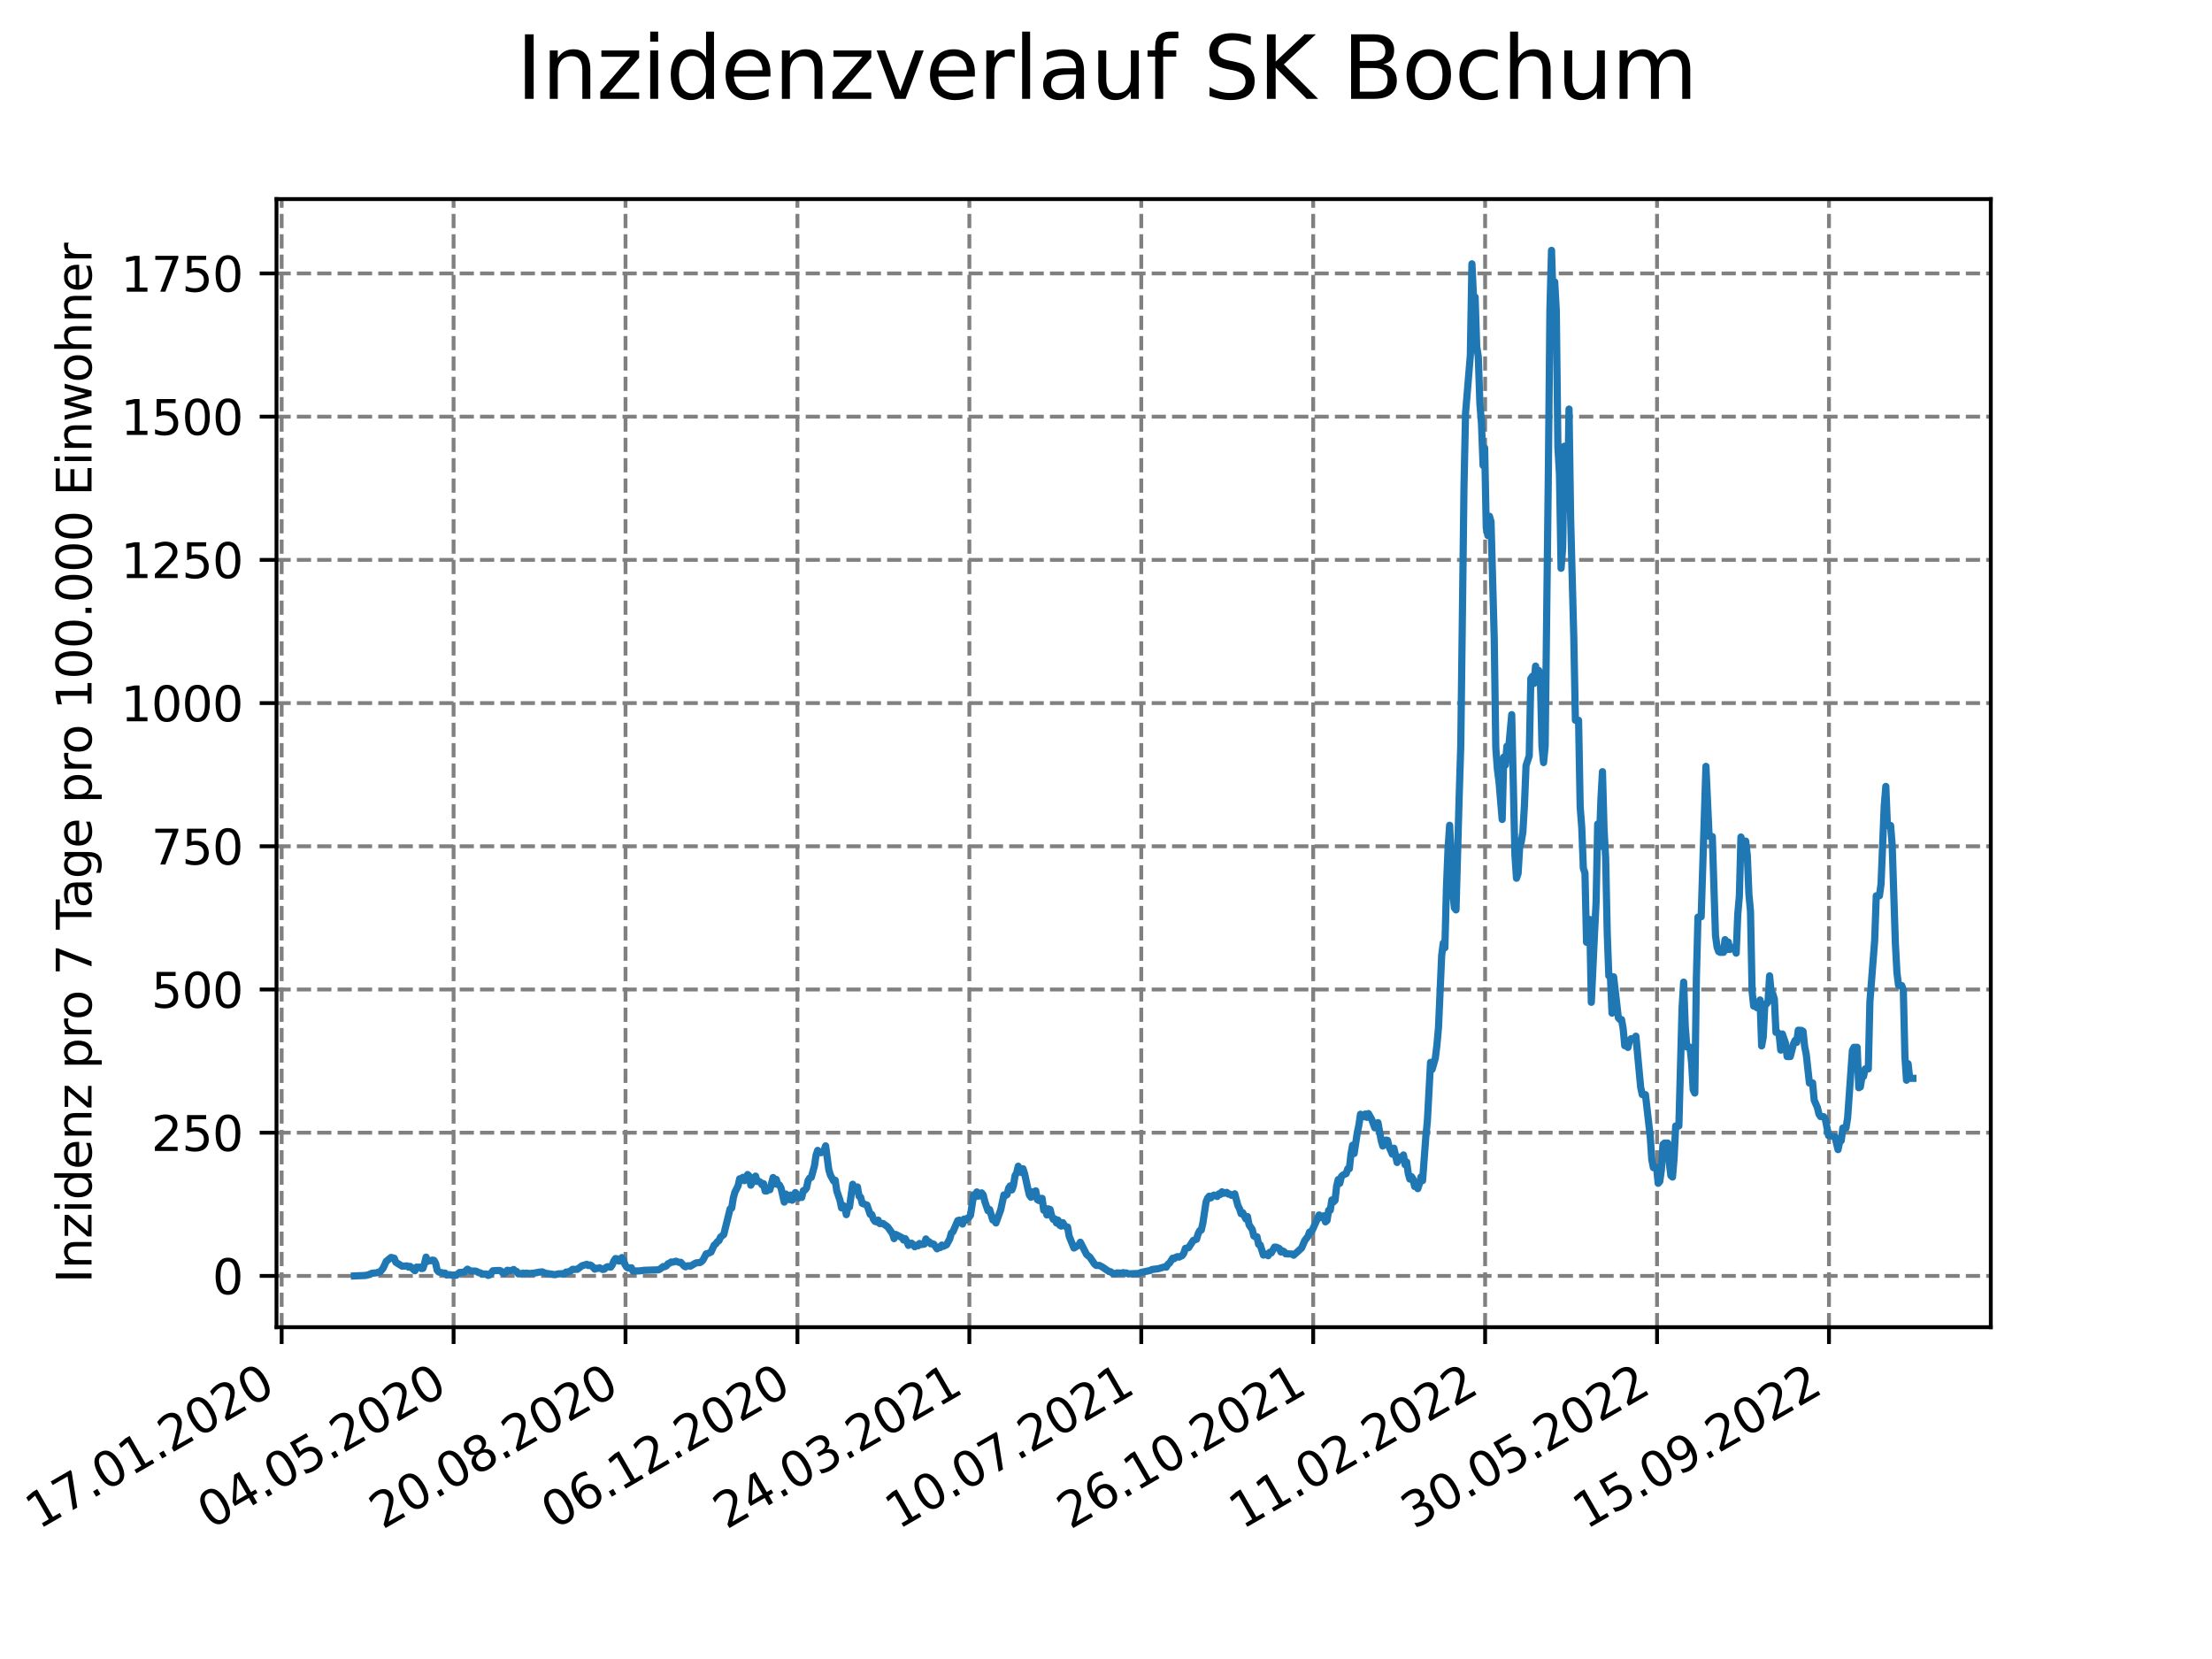 <?xml version="1.0" encoding="utf-8" standalone="no"?>
<!DOCTYPE svg PUBLIC "-//W3C//DTD SVG 1.1//EN"
  "http://www.w3.org/Graphics/SVG/1.1/DTD/svg11.dtd">
<svg xmlns:xlink="http://www.w3.org/1999/xlink" width="460.8pt" height="345.6pt" viewBox="0 0 460.8 345.6" xmlns="http://www.w3.org/2000/svg" version="1.1">
 <defs>
  <style type="text/css">*{stroke-linejoin: round; stroke-linecap: butt}</style>
 </defs>
 <g id="figure_1">
  <g id="patch_1">
   <path d="M 0 345.6 
L 460.8 345.6 
L 460.8 0 
L 0 0 
z
" style="fill: #ffffff"/>
  </g>
  <g id="axes_1">
   <g id="patch_2">
    <path d="M 57.6 276.48 
L 414.72 276.48 
L 414.72 41.472 
L 57.6 41.472 
z
" style="fill: #ffffff"/>
   </g>
   <g id="matplotlib.axis_1">
    <g id="xtick_1">
     <g id="line2d_1">
      <path d="M 58.675 276.48 
L 58.675 41.472 
" clip-path="url(#p7636b45e62)" style="fill: none; stroke-dasharray: 2.96,1.28; stroke-dashoffset: 0; stroke: #808080; stroke-width: 0.8"/>
     </g>
     <g id="line2d_2">
      <defs>
       <path id="m198e6ce569" d="M 0 0 
L 0 3.5 
" style="stroke: #000000; stroke-width: 0.8"/>
      </defs>
      <g>
       <use xlink:href="#m198e6ce569" x="58.675" y="276.48" style="stroke: #000000; stroke-width: 0.8"/>
      </g>
     </g>
     <g id="text_1">
      <!-- 17.01.2020 -->
      <g transform="translate(8.05 318.689) rotate(-30) scale(0.1 -0.1)">
       <defs>
        <path id="DejaVuSans-31" d="M 794 531 
L 1825 531 
L 1825 4091 
L 703 3866 
L 703 4441 
L 1819 4666 
L 2450 4666 
L 2450 531 
L 3481 531 
L 3481 0 
L 794 0 
L 794 531 
z
" transform="scale(0.016)"/>
        <path id="DejaVuSans-37" d="M 525 4666 
L 3525 4666 
L 3525 4397 
L 1831 0 
L 1172 0 
L 2766 4134 
L 525 4134 
L 525 4666 
z
" transform="scale(0.016)"/>
        <path id="DejaVuSans-2e" d="M 684 794 
L 1344 794 
L 1344 0 
L 684 0 
L 684 794 
z
" transform="scale(0.016)"/>
        <path id="DejaVuSans-30" d="M 2034 4250 
Q 1547 4250 1301 3770 
Q 1056 3291 1056 2328 
Q 1056 1369 1301 889 
Q 1547 409 2034 409 
Q 2525 409 2770 889 
Q 3016 1369 3016 2328 
Q 3016 3291 2770 3770 
Q 2525 4250 2034 4250 
z
M 2034 4750 
Q 2819 4750 3233 4129 
Q 3647 3509 3647 2328 
Q 3647 1150 3233 529 
Q 2819 -91 2034 -91 
Q 1250 -91 836 529 
Q 422 1150 422 2328 
Q 422 3509 836 4129 
Q 1250 4750 2034 4750 
z
" transform="scale(0.016)"/>
        <path id="DejaVuSans-32" d="M 1228 531 
L 3431 531 
L 3431 0 
L 469 0 
L 469 531 
Q 828 903 1448 1529 
Q 2069 2156 2228 2338 
Q 2531 2678 2651 2914 
Q 2772 3150 2772 3378 
Q 2772 3750 2511 3984 
Q 2250 4219 1831 4219 
Q 1534 4219 1204 4116 
Q 875 4013 500 3803 
L 500 4441 
Q 881 4594 1212 4672 
Q 1544 4750 1819 4750 
Q 2544 4750 2975 4387 
Q 3406 4025 3406 3419 
Q 3406 3131 3298 2873 
Q 3191 2616 2906 2266 
Q 2828 2175 2409 1742 
Q 1991 1309 1228 531 
z
" transform="scale(0.016)"/>
       </defs>
       <use xlink:href="#DejaVuSans-31"/>
       <use xlink:href="#DejaVuSans-37" x="63.623"/>
       <use xlink:href="#DejaVuSans-2e" x="127.246"/>
       <use xlink:href="#DejaVuSans-30" x="159.033"/>
       <use xlink:href="#DejaVuSans-31" x="222.656"/>
       <use xlink:href="#DejaVuSans-2e" x="286.279"/>
       <use xlink:href="#DejaVuSans-32" x="318.066"/>
       <use xlink:href="#DejaVuSans-30" x="381.689"/>
       <use xlink:href="#DejaVuSans-32" x="445.312"/>
       <use xlink:href="#DejaVuSans-30" x="508.936"/>
      </g>
     </g>
    </g>
    <g id="xtick_2">
     <g id="line2d_3">
      <path d="M 94.49 276.48 
L 94.49 41.472 
" clip-path="url(#p7636b45e62)" style="fill: none; stroke-dasharray: 2.96,1.28; stroke-dashoffset: 0; stroke: #808080; stroke-width: 0.8"/>
     </g>
     <g id="line2d_4">
      <g>
       <use xlink:href="#m198e6ce569" x="94.49" y="276.48" style="stroke: #000000; stroke-width: 0.8"/>
      </g>
     </g>
     <g id="text_2">
      <!-- 04.05.2020 -->
      <g transform="translate(43.865 318.689) rotate(-30) scale(0.1 -0.1)">
       <defs>
        <path id="DejaVuSans-34" d="M 2419 4116 
L 825 1625 
L 2419 1625 
L 2419 4116 
z
M 2253 4666 
L 3047 4666 
L 3047 1625 
L 3713 1625 
L 3713 1100 
L 3047 1100 
L 3047 0 
L 2419 0 
L 2419 1100 
L 313 1100 
L 313 1709 
L 2253 4666 
z
" transform="scale(0.016)"/>
        <path id="DejaVuSans-35" d="M 691 4666 
L 3169 4666 
L 3169 4134 
L 1269 4134 
L 1269 2991 
Q 1406 3038 1543 3061 
Q 1681 3084 1819 3084 
Q 2600 3084 3056 2656 
Q 3513 2228 3513 1497 
Q 3513 744 3044 326 
Q 2575 -91 1722 -91 
Q 1428 -91 1123 -41 
Q 819 9 494 109 
L 494 744 
Q 775 591 1075 516 
Q 1375 441 1709 441 
Q 2250 441 2565 725 
Q 2881 1009 2881 1497 
Q 2881 1984 2565 2268 
Q 2250 2553 1709 2553 
Q 1456 2553 1204 2497 
Q 953 2441 691 2322 
L 691 4666 
z
" transform="scale(0.016)"/>
       </defs>
       <use xlink:href="#DejaVuSans-30"/>
       <use xlink:href="#DejaVuSans-34" x="63.623"/>
       <use xlink:href="#DejaVuSans-2e" x="127.246"/>
       <use xlink:href="#DejaVuSans-30" x="159.033"/>
       <use xlink:href="#DejaVuSans-35" x="222.656"/>
       <use xlink:href="#DejaVuSans-2e" x="286.279"/>
       <use xlink:href="#DejaVuSans-32" x="318.066"/>
       <use xlink:href="#DejaVuSans-30" x="381.689"/>
       <use xlink:href="#DejaVuSans-32" x="445.312"/>
       <use xlink:href="#DejaVuSans-30" x="508.936"/>
      </g>
     </g>
    </g>
    <g id="xtick_3">
     <g id="line2d_5">
      <path d="M 130.305 276.48 
L 130.305 41.472 
" clip-path="url(#p7636b45e62)" style="fill: none; stroke-dasharray: 2.96,1.28; stroke-dashoffset: 0; stroke: #808080; stroke-width: 0.8"/>
     </g>
     <g id="line2d_6">
      <g>
       <use xlink:href="#m198e6ce569" x="130.305" y="276.48" style="stroke: #000000; stroke-width: 0.8"/>
      </g>
     </g>
     <g id="text_3">
      <!-- 20.08.2020 -->
      <g transform="translate(79.679 318.689) rotate(-30) scale(0.1 -0.1)">
       <defs>
        <path id="DejaVuSans-38" d="M 2034 2216 
Q 1584 2216 1326 1975 
Q 1069 1734 1069 1313 
Q 1069 891 1326 650 
Q 1584 409 2034 409 
Q 2484 409 2743 651 
Q 3003 894 3003 1313 
Q 3003 1734 2745 1975 
Q 2488 2216 2034 2216 
z
M 1403 2484 
Q 997 2584 770 2862 
Q 544 3141 544 3541 
Q 544 4100 942 4425 
Q 1341 4750 2034 4750 
Q 2731 4750 3128 4425 
Q 3525 4100 3525 3541 
Q 3525 3141 3298 2862 
Q 3072 2584 2669 2484 
Q 3125 2378 3379 2068 
Q 3634 1759 3634 1313 
Q 3634 634 3220 271 
Q 2806 -91 2034 -91 
Q 1263 -91 848 271 
Q 434 634 434 1313 
Q 434 1759 690 2068 
Q 947 2378 1403 2484 
z
M 1172 3481 
Q 1172 3119 1398 2916 
Q 1625 2713 2034 2713 
Q 2441 2713 2670 2916 
Q 2900 3119 2900 3481 
Q 2900 3844 2670 4047 
Q 2441 4250 2034 4250 
Q 1625 4250 1398 4047 
Q 1172 3844 1172 3481 
z
" transform="scale(0.016)"/>
       </defs>
       <use xlink:href="#DejaVuSans-32"/>
       <use xlink:href="#DejaVuSans-30" x="63.623"/>
       <use xlink:href="#DejaVuSans-2e" x="127.246"/>
       <use xlink:href="#DejaVuSans-30" x="159.033"/>
       <use xlink:href="#DejaVuSans-38" x="222.656"/>
       <use xlink:href="#DejaVuSans-2e" x="286.279"/>
       <use xlink:href="#DejaVuSans-32" x="318.066"/>
       <use xlink:href="#DejaVuSans-30" x="381.689"/>
       <use xlink:href="#DejaVuSans-32" x="445.312"/>
       <use xlink:href="#DejaVuSans-30" x="508.936"/>
      </g>
     </g>
    </g>
    <g id="xtick_4">
     <g id="line2d_7">
      <path d="M 166.119 276.48 
L 166.119 41.472 
" clip-path="url(#p7636b45e62)" style="fill: none; stroke-dasharray: 2.96,1.28; stroke-dashoffset: 0; stroke: #808080; stroke-width: 0.8"/>
     </g>
     <g id="line2d_8">
      <g>
       <use xlink:href="#m198e6ce569" x="166.119" y="276.48" style="stroke: #000000; stroke-width: 0.8"/>
      </g>
     </g>
     <g id="text_4">
      <!-- 06.12.2020 -->
      <g transform="translate(115.494 318.689) rotate(-30) scale(0.1 -0.1)">
       <defs>
        <path id="DejaVuSans-36" d="M 2113 2584 
Q 1688 2584 1439 2293 
Q 1191 2003 1191 1497 
Q 1191 994 1439 701 
Q 1688 409 2113 409 
Q 2538 409 2786 701 
Q 3034 994 3034 1497 
Q 3034 2003 2786 2293 
Q 2538 2584 2113 2584 
z
M 3366 4563 
L 3366 3988 
Q 3128 4100 2886 4159 
Q 2644 4219 2406 4219 
Q 1781 4219 1451 3797 
Q 1122 3375 1075 2522 
Q 1259 2794 1537 2939 
Q 1816 3084 2150 3084 
Q 2853 3084 3261 2657 
Q 3669 2231 3669 1497 
Q 3669 778 3244 343 
Q 2819 -91 2113 -91 
Q 1303 -91 875 529 
Q 447 1150 447 2328 
Q 447 3434 972 4092 
Q 1497 4750 2381 4750 
Q 2619 4750 2861 4703 
Q 3103 4656 3366 4563 
z
" transform="scale(0.016)"/>
       </defs>
       <use xlink:href="#DejaVuSans-30"/>
       <use xlink:href="#DejaVuSans-36" x="63.623"/>
       <use xlink:href="#DejaVuSans-2e" x="127.246"/>
       <use xlink:href="#DejaVuSans-31" x="159.033"/>
       <use xlink:href="#DejaVuSans-32" x="222.656"/>
       <use xlink:href="#DejaVuSans-2e" x="286.279"/>
       <use xlink:href="#DejaVuSans-32" x="318.066"/>
       <use xlink:href="#DejaVuSans-30" x="381.689"/>
       <use xlink:href="#DejaVuSans-32" x="445.312"/>
       <use xlink:href="#DejaVuSans-30" x="508.936"/>
      </g>
     </g>
    </g>
    <g id="xtick_5">
     <g id="line2d_9">
      <path d="M 201.934 276.48 
L 201.934 41.472 
" clip-path="url(#p7636b45e62)" style="fill: none; stroke-dasharray: 2.96,1.28; stroke-dashoffset: 0; stroke: #808080; stroke-width: 0.8"/>
     </g>
     <g id="line2d_10">
      <g>
       <use xlink:href="#m198e6ce569" x="201.934" y="276.48" style="stroke: #000000; stroke-width: 0.8"/>
      </g>
     </g>
     <g id="text_5">
      <!-- 24.03.2021 -->
      <g transform="translate(151.309 318.689) rotate(-30) scale(0.1 -0.1)">
       <defs>
        <path id="DejaVuSans-33" d="M 2597 2516 
Q 3050 2419 3304 2112 
Q 3559 1806 3559 1356 
Q 3559 666 3084 287 
Q 2609 -91 1734 -91 
Q 1441 -91 1130 -33 
Q 819 25 488 141 
L 488 750 
Q 750 597 1062 519 
Q 1375 441 1716 441 
Q 2309 441 2620 675 
Q 2931 909 2931 1356 
Q 2931 1769 2642 2001 
Q 2353 2234 1838 2234 
L 1294 2234 
L 1294 2753 
L 1863 2753 
Q 2328 2753 2575 2939 
Q 2822 3125 2822 3475 
Q 2822 3834 2567 4026 
Q 2313 4219 1838 4219 
Q 1578 4219 1281 4162 
Q 984 4106 628 3988 
L 628 4550 
Q 988 4650 1302 4700 
Q 1616 4750 1894 4750 
Q 2613 4750 3031 4423 
Q 3450 4097 3450 3541 
Q 3450 3153 3228 2886 
Q 3006 2619 2597 2516 
z
" transform="scale(0.016)"/>
       </defs>
       <use xlink:href="#DejaVuSans-32"/>
       <use xlink:href="#DejaVuSans-34" x="63.623"/>
       <use xlink:href="#DejaVuSans-2e" x="127.246"/>
       <use xlink:href="#DejaVuSans-30" x="159.033"/>
       <use xlink:href="#DejaVuSans-33" x="222.656"/>
       <use xlink:href="#DejaVuSans-2e" x="286.279"/>
       <use xlink:href="#DejaVuSans-32" x="318.066"/>
       <use xlink:href="#DejaVuSans-30" x="381.689"/>
       <use xlink:href="#DejaVuSans-32" x="445.312"/>
       <use xlink:href="#DejaVuSans-31" x="508.936"/>
      </g>
     </g>
    </g>
    <g id="xtick_6">
     <g id="line2d_11">
      <path d="M 237.749 276.48 
L 237.749 41.472 
" clip-path="url(#p7636b45e62)" style="fill: none; stroke-dasharray: 2.96,1.28; stroke-dashoffset: 0; stroke: #808080; stroke-width: 0.8"/>
     </g>
     <g id="line2d_12">
      <g>
       <use xlink:href="#m198e6ce569" x="237.749" y="276.48" style="stroke: #000000; stroke-width: 0.8"/>
      </g>
     </g>
     <g id="text_6">
      <!-- 10.07.2021 -->
      <g transform="translate(187.124 318.689) rotate(-30) scale(0.1 -0.1)">
       <use xlink:href="#DejaVuSans-31"/>
       <use xlink:href="#DejaVuSans-30" x="63.623"/>
       <use xlink:href="#DejaVuSans-2e" x="127.246"/>
       <use xlink:href="#DejaVuSans-30" x="159.033"/>
       <use xlink:href="#DejaVuSans-37" x="222.656"/>
       <use xlink:href="#DejaVuSans-2e" x="286.279"/>
       <use xlink:href="#DejaVuSans-32" x="318.066"/>
       <use xlink:href="#DejaVuSans-30" x="381.689"/>
       <use xlink:href="#DejaVuSans-32" x="445.312"/>
       <use xlink:href="#DejaVuSans-31" x="508.936"/>
      </g>
     </g>
    </g>
    <g id="xtick_7">
     <g id="line2d_13">
      <path d="M 273.564 276.48 
L 273.564 41.472 
" clip-path="url(#p7636b45e62)" style="fill: none; stroke-dasharray: 2.96,1.28; stroke-dashoffset: 0; stroke: #808080; stroke-width: 0.8"/>
     </g>
     <g id="line2d_14">
      <g>
       <use xlink:href="#m198e6ce569" x="273.564" y="276.48" style="stroke: #000000; stroke-width: 0.8"/>
      </g>
     </g>
     <g id="text_7">
      <!-- 26.10.2021 -->
      <g transform="translate(222.939 318.689) rotate(-30) scale(0.1 -0.1)">
       <use xlink:href="#DejaVuSans-32"/>
       <use xlink:href="#DejaVuSans-36" x="63.623"/>
       <use xlink:href="#DejaVuSans-2e" x="127.246"/>
       <use xlink:href="#DejaVuSans-31" x="159.033"/>
       <use xlink:href="#DejaVuSans-30" x="222.656"/>
       <use xlink:href="#DejaVuSans-2e" x="286.279"/>
       <use xlink:href="#DejaVuSans-32" x="318.066"/>
       <use xlink:href="#DejaVuSans-30" x="381.689"/>
       <use xlink:href="#DejaVuSans-32" x="445.312"/>
       <use xlink:href="#DejaVuSans-31" x="508.936"/>
      </g>
     </g>
    </g>
    <g id="xtick_8">
     <g id="line2d_15">
      <path d="M 309.379 276.48 
L 309.379 41.472 
" clip-path="url(#p7636b45e62)" style="fill: none; stroke-dasharray: 2.96,1.28; stroke-dashoffset: 0; stroke: #808080; stroke-width: 0.8"/>
     </g>
     <g id="line2d_16">
      <g>
       <use xlink:href="#m198e6ce569" x="309.379" y="276.48" style="stroke: #000000; stroke-width: 0.8"/>
      </g>
     </g>
     <g id="text_8">
      <!-- 11.02.2022 -->
      <g transform="translate(258.753 318.689) rotate(-30) scale(0.1 -0.1)">
       <use xlink:href="#DejaVuSans-31"/>
       <use xlink:href="#DejaVuSans-31" x="63.623"/>
       <use xlink:href="#DejaVuSans-2e" x="127.246"/>
       <use xlink:href="#DejaVuSans-30" x="159.033"/>
       <use xlink:href="#DejaVuSans-32" x="222.656"/>
       <use xlink:href="#DejaVuSans-2e" x="286.279"/>
       <use xlink:href="#DejaVuSans-32" x="318.066"/>
       <use xlink:href="#DejaVuSans-30" x="381.689"/>
       <use xlink:href="#DejaVuSans-32" x="445.312"/>
       <use xlink:href="#DejaVuSans-32" x="508.936"/>
      </g>
     </g>
    </g>
    <g id="xtick_9">
     <g id="line2d_17">
      <path d="M 345.193 276.48 
L 345.193 41.472 
" clip-path="url(#p7636b45e62)" style="fill: none; stroke-dasharray: 2.96,1.28; stroke-dashoffset: 0; stroke: #808080; stroke-width: 0.8"/>
     </g>
     <g id="line2d_18">
      <g>
       <use xlink:href="#m198e6ce569" x="345.193" y="276.48" style="stroke: #000000; stroke-width: 0.8"/>
      </g>
     </g>
     <g id="text_9">
      <!-- 30.05.2022 -->
      <g transform="translate(294.568 318.689) rotate(-30) scale(0.1 -0.1)">
       <use xlink:href="#DejaVuSans-33"/>
       <use xlink:href="#DejaVuSans-30" x="63.623"/>
       <use xlink:href="#DejaVuSans-2e" x="127.246"/>
       <use xlink:href="#DejaVuSans-30" x="159.033"/>
       <use xlink:href="#DejaVuSans-35" x="222.656"/>
       <use xlink:href="#DejaVuSans-2e" x="286.279"/>
       <use xlink:href="#DejaVuSans-32" x="318.066"/>
       <use xlink:href="#DejaVuSans-30" x="381.689"/>
       <use xlink:href="#DejaVuSans-32" x="445.312"/>
       <use xlink:href="#DejaVuSans-32" x="508.936"/>
      </g>
     </g>
    </g>
    <g id="xtick_10">
     <g id="line2d_19">
      <path d="M 381.008 276.48 
L 381.008 41.472 
" clip-path="url(#p7636b45e62)" style="fill: none; stroke-dasharray: 2.96,1.28; stroke-dashoffset: 0; stroke: #808080; stroke-width: 0.8"/>
     </g>
     <g id="line2d_20">
      <g>
       <use xlink:href="#m198e6ce569" x="381.008" y="276.48" style="stroke: #000000; stroke-width: 0.8"/>
      </g>
     </g>
     <g id="text_10">
      <!-- 15.09.2022 -->
      <g transform="translate(330.383 318.689) rotate(-30) scale(0.1 -0.1)">
       <defs>
        <path id="DejaVuSans-39" d="M 703 97 
L 703 672 
Q 941 559 1184 500 
Q 1428 441 1663 441 
Q 2288 441 2617 861 
Q 2947 1281 2994 2138 
Q 2813 1869 2534 1725 
Q 2256 1581 1919 1581 
Q 1219 1581 811 2004 
Q 403 2428 403 3163 
Q 403 3881 828 4315 
Q 1253 4750 1959 4750 
Q 2769 4750 3195 4129 
Q 3622 3509 3622 2328 
Q 3622 1225 3098 567 
Q 2575 -91 1691 -91 
Q 1453 -91 1209 -44 
Q 966 3 703 97 
z
M 1959 2075 
Q 2384 2075 2632 2365 
Q 2881 2656 2881 3163 
Q 2881 3666 2632 3958 
Q 2384 4250 1959 4250 
Q 1534 4250 1286 3958 
Q 1038 3666 1038 3163 
Q 1038 2656 1286 2365 
Q 1534 2075 1959 2075 
z
" transform="scale(0.016)"/>
       </defs>
       <use xlink:href="#DejaVuSans-31"/>
       <use xlink:href="#DejaVuSans-35" x="63.623"/>
       <use xlink:href="#DejaVuSans-2e" x="127.246"/>
       <use xlink:href="#DejaVuSans-30" x="159.033"/>
       <use xlink:href="#DejaVuSans-39" x="222.656"/>
       <use xlink:href="#DejaVuSans-2e" x="286.279"/>
       <use xlink:href="#DejaVuSans-32" x="318.066"/>
       <use xlink:href="#DejaVuSans-30" x="381.689"/>
       <use xlink:href="#DejaVuSans-32" x="445.312"/>
       <use xlink:href="#DejaVuSans-32" x="508.936"/>
      </g>
     </g>
    </g>
   </g>
   <g id="matplotlib.axis_2">
    <g id="ytick_1">
     <g id="line2d_21">
      <path d="M 57.6 265.798 
L 414.72 265.798 
" clip-path="url(#p7636b45e62)" style="fill: none; stroke-dasharray: 2.96,1.28; stroke-dashoffset: 0; stroke: #808080; stroke-width: 0.8"/>
     </g>
     <g id="line2d_22">
      <defs>
       <path id="mbbc3d7f695" d="M 0 0 
L -3.5 0 
" style="stroke: #000000; stroke-width: 0.8"/>
      </defs>
      <g>
       <use xlink:href="#mbbc3d7f695" x="57.6" y="265.798" style="stroke: #000000; stroke-width: 0.8"/>
      </g>
     </g>
     <g id="text_11">
      <!-- 0 -->
      <g transform="translate(44.237 269.597) scale(0.1 -0.1)">
       <use xlink:href="#DejaVuSans-30"/>
      </g>
     </g>
    </g>
    <g id="ytick_2">
     <g id="line2d_23">
      <path d="M 57.6 235.964 
L 414.72 235.964 
" clip-path="url(#p7636b45e62)" style="fill: none; stroke-dasharray: 2.96,1.28; stroke-dashoffset: 0; stroke: #808080; stroke-width: 0.8"/>
     </g>
     <g id="line2d_24">
      <g>
       <use xlink:href="#mbbc3d7f695" x="57.6" y="235.964" style="stroke: #000000; stroke-width: 0.8"/>
      </g>
     </g>
     <g id="text_12">
      <!-- 250 -->
      <g transform="translate(31.512 239.763) scale(0.1 -0.1)">
       <use xlink:href="#DejaVuSans-32"/>
       <use xlink:href="#DejaVuSans-35" x="63.623"/>
       <use xlink:href="#DejaVuSans-30" x="127.246"/>
      </g>
     </g>
    </g>
    <g id="ytick_3">
     <g id="line2d_25">
      <path d="M 57.6 206.13 
L 414.72 206.13 
" clip-path="url(#p7636b45e62)" style="fill: none; stroke-dasharray: 2.96,1.28; stroke-dashoffset: 0; stroke: #808080; stroke-width: 0.8"/>
     </g>
     <g id="line2d_26">
      <g>
       <use xlink:href="#mbbc3d7f695" x="57.6" y="206.13" style="stroke: #000000; stroke-width: 0.8"/>
      </g>
     </g>
     <g id="text_13">
      <!-- 500 -->
      <g transform="translate(31.512 209.929) scale(0.1 -0.1)">
       <use xlink:href="#DejaVuSans-35"/>
       <use xlink:href="#DejaVuSans-30" x="63.623"/>
       <use xlink:href="#DejaVuSans-30" x="127.246"/>
      </g>
     </g>
    </g>
    <g id="ytick_4">
     <g id="line2d_27">
      <path d="M 57.6 176.296 
L 414.72 176.296 
" clip-path="url(#p7636b45e62)" style="fill: none; stroke-dasharray: 2.96,1.28; stroke-dashoffset: 0; stroke: #808080; stroke-width: 0.8"/>
     </g>
     <g id="line2d_28">
      <g>
       <use xlink:href="#mbbc3d7f695" x="57.6" y="176.296" style="stroke: #000000; stroke-width: 0.8"/>
      </g>
     </g>
     <g id="text_14">
      <!-- 750 -->
      <g transform="translate(31.512 180.095) scale(0.1 -0.1)">
       <use xlink:href="#DejaVuSans-37"/>
       <use xlink:href="#DejaVuSans-35" x="63.623"/>
       <use xlink:href="#DejaVuSans-30" x="127.246"/>
      </g>
     </g>
    </g>
    <g id="ytick_5">
     <g id="line2d_29">
      <path d="M 57.6 146.462 
L 414.72 146.462 
" clip-path="url(#p7636b45e62)" style="fill: none; stroke-dasharray: 2.96,1.28; stroke-dashoffset: 0; stroke: #808080; stroke-width: 0.8"/>
     </g>
     <g id="line2d_30">
      <g>
       <use xlink:href="#mbbc3d7f695" x="57.6" y="146.462" style="stroke: #000000; stroke-width: 0.8"/>
      </g>
     </g>
     <g id="text_15">
      <!-- 1000 -->
      <g transform="translate(25.15 150.261) scale(0.1 -0.1)">
       <use xlink:href="#DejaVuSans-31"/>
       <use xlink:href="#DejaVuSans-30" x="63.623"/>
       <use xlink:href="#DejaVuSans-30" x="127.246"/>
       <use xlink:href="#DejaVuSans-30" x="190.869"/>
      </g>
     </g>
    </g>
    <g id="ytick_6">
     <g id="line2d_31">
      <path d="M 57.6 116.628 
L 414.72 116.628 
" clip-path="url(#p7636b45e62)" style="fill: none; stroke-dasharray: 2.96,1.28; stroke-dashoffset: 0; stroke: #808080; stroke-width: 0.8"/>
     </g>
     <g id="line2d_32">
      <g>
       <use xlink:href="#mbbc3d7f695" x="57.6" y="116.628" style="stroke: #000000; stroke-width: 0.8"/>
      </g>
     </g>
     <g id="text_16">
      <!-- 1250 -->
      <g transform="translate(25.15 120.427) scale(0.1 -0.1)">
       <use xlink:href="#DejaVuSans-31"/>
       <use xlink:href="#DejaVuSans-32" x="63.623"/>
       <use xlink:href="#DejaVuSans-35" x="127.246"/>
       <use xlink:href="#DejaVuSans-30" x="190.869"/>
      </g>
     </g>
    </g>
    <g id="ytick_7">
     <g id="line2d_33">
      <path d="M 57.6 86.794 
L 414.72 86.794 
" clip-path="url(#p7636b45e62)" style="fill: none; stroke-dasharray: 2.96,1.28; stroke-dashoffset: 0; stroke: #808080; stroke-width: 0.8"/>
     </g>
     <g id="line2d_34">
      <g>
       <use xlink:href="#mbbc3d7f695" x="57.6" y="86.794" style="stroke: #000000; stroke-width: 0.8"/>
      </g>
     </g>
     <g id="text_17">
      <!-- 1500 -->
      <g transform="translate(25.15 90.593) scale(0.1 -0.1)">
       <use xlink:href="#DejaVuSans-31"/>
       <use xlink:href="#DejaVuSans-35" x="63.623"/>
       <use xlink:href="#DejaVuSans-30" x="127.246"/>
       <use xlink:href="#DejaVuSans-30" x="190.869"/>
      </g>
     </g>
    </g>
    <g id="ytick_8">
     <g id="line2d_35">
      <path d="M 57.6 56.96 
L 414.72 56.96 
" clip-path="url(#p7636b45e62)" style="fill: none; stroke-dasharray: 2.96,1.28; stroke-dashoffset: 0; stroke: #808080; stroke-width: 0.8"/>
     </g>
     <g id="line2d_36">
      <g>
       <use xlink:href="#mbbc3d7f695" x="57.6" y="56.96" style="stroke: #000000; stroke-width: 0.8"/>
      </g>
     </g>
     <g id="text_18">
      <!-- 1750 -->
      <g transform="translate(25.15 60.759) scale(0.1 -0.1)">
       <use xlink:href="#DejaVuSans-31"/>
       <use xlink:href="#DejaVuSans-37" x="63.623"/>
       <use xlink:href="#DejaVuSans-35" x="127.246"/>
       <use xlink:href="#DejaVuSans-30" x="190.869"/>
      </g>
     </g>
    </g>
    <g id="text_19">
     <!-- Inzidenz pro 7 Tage pro 100.000 Einwohner -->
     <g transform="translate(19.07 267.301) rotate(-90) scale(0.1 -0.1)">
      <defs>
       <path id="DejaVuSans-49" d="M 628 4666 
L 1259 4666 
L 1259 0 
L 628 0 
L 628 4666 
z
" transform="scale(0.016)"/>
       <path id="DejaVuSans-6e" d="M 3513 2113 
L 3513 0 
L 2938 0 
L 2938 2094 
Q 2938 2591 2744 2837 
Q 2550 3084 2163 3084 
Q 1697 3084 1428 2787 
Q 1159 2491 1159 1978 
L 1159 0 
L 581 0 
L 581 3500 
L 1159 3500 
L 1159 2956 
Q 1366 3272 1645 3428 
Q 1925 3584 2291 3584 
Q 2894 3584 3203 3211 
Q 3513 2838 3513 2113 
z
" transform="scale(0.016)"/>
       <path id="DejaVuSans-7a" d="M 353 3500 
L 3084 3500 
L 3084 2975 
L 922 459 
L 3084 459 
L 3084 0 
L 275 0 
L 275 525 
L 2438 3041 
L 353 3041 
L 353 3500 
z
" transform="scale(0.016)"/>
       <path id="DejaVuSans-69" d="M 603 3500 
L 1178 3500 
L 1178 0 
L 603 0 
L 603 3500 
z
M 603 4863 
L 1178 4863 
L 1178 4134 
L 603 4134 
L 603 4863 
z
" transform="scale(0.016)"/>
       <path id="DejaVuSans-64" d="M 2906 2969 
L 2906 4863 
L 3481 4863 
L 3481 0 
L 2906 0 
L 2906 525 
Q 2725 213 2448 61 
Q 2172 -91 1784 -91 
Q 1150 -91 751 415 
Q 353 922 353 1747 
Q 353 2572 751 3078 
Q 1150 3584 1784 3584 
Q 2172 3584 2448 3432 
Q 2725 3281 2906 2969 
z
M 947 1747 
Q 947 1113 1208 752 
Q 1469 391 1925 391 
Q 2381 391 2643 752 
Q 2906 1113 2906 1747 
Q 2906 2381 2643 2742 
Q 2381 3103 1925 3103 
Q 1469 3103 1208 2742 
Q 947 2381 947 1747 
z
" transform="scale(0.016)"/>
       <path id="DejaVuSans-65" d="M 3597 1894 
L 3597 1613 
L 953 1613 
Q 991 1019 1311 708 
Q 1631 397 2203 397 
Q 2534 397 2845 478 
Q 3156 559 3463 722 
L 3463 178 
Q 3153 47 2828 -22 
Q 2503 -91 2169 -91 
Q 1331 -91 842 396 
Q 353 884 353 1716 
Q 353 2575 817 3079 
Q 1281 3584 2069 3584 
Q 2775 3584 3186 3129 
Q 3597 2675 3597 1894 
z
M 3022 2063 
Q 3016 2534 2758 2815 
Q 2500 3097 2075 3097 
Q 1594 3097 1305 2825 
Q 1016 2553 972 2059 
L 3022 2063 
z
" transform="scale(0.016)"/>
       <path id="DejaVuSans-20" transform="scale(0.016)"/>
       <path id="DejaVuSans-70" d="M 1159 525 
L 1159 -1331 
L 581 -1331 
L 581 3500 
L 1159 3500 
L 1159 2969 
Q 1341 3281 1617 3432 
Q 1894 3584 2278 3584 
Q 2916 3584 3314 3078 
Q 3713 2572 3713 1747 
Q 3713 922 3314 415 
Q 2916 -91 2278 -91 
Q 1894 -91 1617 61 
Q 1341 213 1159 525 
z
M 3116 1747 
Q 3116 2381 2855 2742 
Q 2594 3103 2138 3103 
Q 1681 3103 1420 2742 
Q 1159 2381 1159 1747 
Q 1159 1113 1420 752 
Q 1681 391 2138 391 
Q 2594 391 2855 752 
Q 3116 1113 3116 1747 
z
" transform="scale(0.016)"/>
       <path id="DejaVuSans-72" d="M 2631 2963 
Q 2534 3019 2420 3045 
Q 2306 3072 2169 3072 
Q 1681 3072 1420 2755 
Q 1159 2438 1159 1844 
L 1159 0 
L 581 0 
L 581 3500 
L 1159 3500 
L 1159 2956 
Q 1341 3275 1631 3429 
Q 1922 3584 2338 3584 
Q 2397 3584 2469 3576 
Q 2541 3569 2628 3553 
L 2631 2963 
z
" transform="scale(0.016)"/>
       <path id="DejaVuSans-6f" d="M 1959 3097 
Q 1497 3097 1228 2736 
Q 959 2375 959 1747 
Q 959 1119 1226 758 
Q 1494 397 1959 397 
Q 2419 397 2687 759 
Q 2956 1122 2956 1747 
Q 2956 2369 2687 2733 
Q 2419 3097 1959 3097 
z
M 1959 3584 
Q 2709 3584 3137 3096 
Q 3566 2609 3566 1747 
Q 3566 888 3137 398 
Q 2709 -91 1959 -91 
Q 1206 -91 779 398 
Q 353 888 353 1747 
Q 353 2609 779 3096 
Q 1206 3584 1959 3584 
z
" transform="scale(0.016)"/>
       <path id="DejaVuSans-54" d="M -19 4666 
L 3928 4666 
L 3928 4134 
L 2272 4134 
L 2272 0 
L 1638 0 
L 1638 4134 
L -19 4134 
L -19 4666 
z
" transform="scale(0.016)"/>
       <path id="DejaVuSans-61" d="M 2194 1759 
Q 1497 1759 1228 1600 
Q 959 1441 959 1056 
Q 959 750 1161 570 
Q 1363 391 1709 391 
Q 2188 391 2477 730 
Q 2766 1069 2766 1631 
L 2766 1759 
L 2194 1759 
z
M 3341 1997 
L 3341 0 
L 2766 0 
L 2766 531 
Q 2569 213 2275 61 
Q 1981 -91 1556 -91 
Q 1019 -91 701 211 
Q 384 513 384 1019 
Q 384 1609 779 1909 
Q 1175 2209 1959 2209 
L 2766 2209 
L 2766 2266 
Q 2766 2663 2505 2880 
Q 2244 3097 1772 3097 
Q 1472 3097 1187 3025 
Q 903 2953 641 2809 
L 641 3341 
Q 956 3463 1253 3523 
Q 1550 3584 1831 3584 
Q 2591 3584 2966 3190 
Q 3341 2797 3341 1997 
z
" transform="scale(0.016)"/>
       <path id="DejaVuSans-67" d="M 2906 1791 
Q 2906 2416 2648 2759 
Q 2391 3103 1925 3103 
Q 1463 3103 1205 2759 
Q 947 2416 947 1791 
Q 947 1169 1205 825 
Q 1463 481 1925 481 
Q 2391 481 2648 825 
Q 2906 1169 2906 1791 
z
M 3481 434 
Q 3481 -459 3084 -895 
Q 2688 -1331 1869 -1331 
Q 1566 -1331 1297 -1286 
Q 1028 -1241 775 -1147 
L 775 -588 
Q 1028 -725 1275 -790 
Q 1522 -856 1778 -856 
Q 2344 -856 2625 -561 
Q 2906 -266 2906 331 
L 2906 616 
Q 2728 306 2450 153 
Q 2172 0 1784 0 
Q 1141 0 747 490 
Q 353 981 353 1791 
Q 353 2603 747 3093 
Q 1141 3584 1784 3584 
Q 2172 3584 2450 3431 
Q 2728 3278 2906 2969 
L 2906 3500 
L 3481 3500 
L 3481 434 
z
" transform="scale(0.016)"/>
       <path id="DejaVuSans-45" d="M 628 4666 
L 3578 4666 
L 3578 4134 
L 1259 4134 
L 1259 2753 
L 3481 2753 
L 3481 2222 
L 1259 2222 
L 1259 531 
L 3634 531 
L 3634 0 
L 628 0 
L 628 4666 
z
" transform="scale(0.016)"/>
       <path id="DejaVuSans-77" d="M 269 3500 
L 844 3500 
L 1563 769 
L 2278 3500 
L 2956 3500 
L 3675 769 
L 4391 3500 
L 4966 3500 
L 4050 0 
L 3372 0 
L 2619 2869 
L 1863 0 
L 1184 0 
L 269 3500 
z
" transform="scale(0.016)"/>
       <path id="DejaVuSans-68" d="M 3513 2113 
L 3513 0 
L 2938 0 
L 2938 2094 
Q 2938 2591 2744 2837 
Q 2550 3084 2163 3084 
Q 1697 3084 1428 2787 
Q 1159 2491 1159 1978 
L 1159 0 
L 581 0 
L 581 4863 
L 1159 4863 
L 1159 2956 
Q 1366 3272 1645 3428 
Q 1925 3584 2291 3584 
Q 2894 3584 3203 3211 
Q 3513 2838 3513 2113 
z
" transform="scale(0.016)"/>
      </defs>
      <use xlink:href="#DejaVuSans-49"/>
      <use xlink:href="#DejaVuSans-6e" x="29.492"/>
      <use xlink:href="#DejaVuSans-7a" x="92.871"/>
      <use xlink:href="#DejaVuSans-69" x="145.361"/>
      <use xlink:href="#DejaVuSans-64" x="173.145"/>
      <use xlink:href="#DejaVuSans-65" x="236.621"/>
      <use xlink:href="#DejaVuSans-6e" x="298.145"/>
      <use xlink:href="#DejaVuSans-7a" x="361.523"/>
      <use xlink:href="#DejaVuSans-20" x="414.014"/>
      <use xlink:href="#DejaVuSans-70" x="445.801"/>
      <use xlink:href="#DejaVuSans-72" x="509.277"/>
      <use xlink:href="#DejaVuSans-6f" x="548.141"/>
      <use xlink:href="#DejaVuSans-20" x="609.322"/>
      <use xlink:href="#DejaVuSans-37" x="641.109"/>
      <use xlink:href="#DejaVuSans-20" x="704.732"/>
      <use xlink:href="#DejaVuSans-54" x="736.52"/>
      <use xlink:href="#DejaVuSans-61" x="781.104"/>
      <use xlink:href="#DejaVuSans-67" x="842.383"/>
      <use xlink:href="#DejaVuSans-65" x="905.859"/>
      <use xlink:href="#DejaVuSans-20" x="967.383"/>
      <use xlink:href="#DejaVuSans-70" x="999.17"/>
      <use xlink:href="#DejaVuSans-72" x="1062.646"/>
      <use xlink:href="#DejaVuSans-6f" x="1101.51"/>
      <use xlink:href="#DejaVuSans-20" x="1162.691"/>
      <use xlink:href="#DejaVuSans-31" x="1194.479"/>
      <use xlink:href="#DejaVuSans-30" x="1258.102"/>
      <use xlink:href="#DejaVuSans-30" x="1321.725"/>
      <use xlink:href="#DejaVuSans-2e" x="1385.348"/>
      <use xlink:href="#DejaVuSans-30" x="1417.135"/>
      <use xlink:href="#DejaVuSans-30" x="1480.758"/>
      <use xlink:href="#DejaVuSans-30" x="1544.381"/>
      <use xlink:href="#DejaVuSans-20" x="1608.004"/>
      <use xlink:href="#DejaVuSans-45" x="1639.791"/>
      <use xlink:href="#DejaVuSans-69" x="1702.975"/>
      <use xlink:href="#DejaVuSans-6e" x="1730.758"/>
      <use xlink:href="#DejaVuSans-77" x="1794.137"/>
      <use xlink:href="#DejaVuSans-6f" x="1875.924"/>
      <use xlink:href="#DejaVuSans-68" x="1937.105"/>
      <use xlink:href="#DejaVuSans-6e" x="2000.484"/>
      <use xlink:href="#DejaVuSans-65" x="2063.863"/>
      <use xlink:href="#DejaVuSans-72" x="2125.387"/>
     </g>
    </g>
   </g>
   <g id="line2d_37">
    <path d="M 73.833 265.798 
L 76.154 265.7 
L 76.817 265.537 
L 77.481 265.243 
L 78.475 265.145 
L 78.807 265.014 
L 79.139 265.014 
L 79.802 264.198 
L 80.465 262.762 
L 81.46 261.946 
L 82.123 262.109 
L 82.455 262.958 
L 83.781 263.774 
L 84.776 263.709 
L 85.108 263.97 
L 85.439 263.807 
L 86.434 264.721 
L 86.766 263.97 
L 87.429 263.97 
L 87.761 264.264 
L 88.092 264.231 
L 88.424 263.252 
L 88.756 261.881 
L 89.087 262.762 
L 89.419 262.599 
L 89.75 262.632 
L 90.082 262.501 
L 90.414 262.566 
L 90.745 263.154 
L 91.077 264.623 
L 91.409 264.982 
L 92.403 265.21 
L 92.735 265.21 
L 93.067 265.602 
L 93.73 265.537 
L 94.061 265.635 
L 94.725 265.602 
L 95.056 265.667 
L 95.72 265.08 
L 96.714 265.014 
L 97.378 264.394 
L 98.041 264.786 
L 99.036 264.786 
L 99.367 264.884 
L 99.699 265.112 
L 100.031 265.145 
L 100.362 265.373 
L 101.357 265.406 
L 101.689 265.7 
L 102.02 265.569 
L 102.684 264.721 
L 104.01 264.655 
L 104.342 264.753 
L 104.673 265.112 
L 105.005 265.276 
L 105.336 265.112 
L 105.668 264.623 
L 106.331 264.688 
L 106.663 264.655 
L 106.995 264.459 
L 107.326 264.753 
L 107.658 264.884 
L 107.989 265.373 
L 108.321 265.373 
L 108.984 265.21 
L 109.316 265.341 
L 109.648 265.21 
L 110.311 265.308 
L 111.306 265.21 
L 112.3 265.014 
L 112.964 264.949 
L 113.627 265.243 
L 115.617 265.537 
L 116.28 265.373 
L 116.943 265.341 
L 117.606 265.341 
L 117.938 264.982 
L 118.27 265.014 
L 118.933 264.721 
L 119.264 264.427 
L 120.259 264.427 
L 121.254 263.676 
L 122.249 263.382 
L 122.581 263.643 
L 122.912 263.513 
L 123.244 263.676 
L 123.907 264.394 
L 124.239 264.198 
L 124.57 264.231 
L 124.902 264.1 
L 125.565 264.459 
L 125.897 264.394 
L 126.228 264.035 
L 126.56 263.872 
L 127.223 263.97 
L 127.555 263.48 
L 127.887 262.664 
L 128.218 262.175 
L 128.55 262.24 
L 128.881 262.697 
L 129.213 262.697 
L 129.545 261.979 
L 129.876 262.534 
L 130.208 263.448 
L 130.539 263.97 
L 130.871 264.166 
L 131.534 264.1 
L 131.866 264.819 
L 132.529 264.753 
L 133.192 264.753 
L 134.187 264.623 
L 137.172 264.525 
L 137.503 264.362 
L 138.167 263.839 
L 138.498 263.872 
L 138.83 263.709 
L 139.162 263.252 
L 139.493 263.154 
L 139.825 262.893 
L 140.156 262.925 
L 140.82 262.729 
L 141.483 262.991 
L 141.815 262.958 
L 142.478 263.709 
L 142.809 263.905 
L 143.141 263.709 
L 143.473 263.676 
L 143.804 263.774 
L 144.799 263.186 
L 145.131 263.056 
L 145.794 263.023 
L 146.126 262.827 
L 146.457 262.468 
L 147.12 261.195 
L 147.452 261.13 
L 148.115 260.836 
L 148.779 259.367 
L 149.11 259.139 
L 149.442 258.649 
L 149.773 258.453 
L 150.105 257.703 
L 150.768 257.18 
L 152.095 251.827 
L 152.426 251.664 
L 152.758 249.575 
L 153.09 248.367 
L 153.753 247.029 
L 154.084 245.56 
L 154.416 245.56 
L 154.748 245.266 
L 155.079 245.951 
L 155.743 244.678 
L 156.074 245.005 
L 156.406 246.898 
L 156.737 246.31 
L 157.069 245.462 
L 157.401 245.005 
L 157.732 246.115 
L 158.064 246.082 
L 158.395 246.278 
L 158.727 246.8 
L 159.059 246.572 
L 159.39 248.106 
L 159.722 248.106 
L 160.054 247.747 
L 160.385 247.845 
L 161.048 245.298 
L 161.38 246.637 
L 161.712 245.69 
L 162.043 246.767 
L 162.375 246.865 
L 162.706 247.486 
L 163.37 250.423 
L 163.701 248.726 
L 164.033 249.673 
L 164.365 249.901 
L 164.696 248.954 
L 165.028 250.032 
L 165.691 248.432 
L 166.023 249.216 
L 166.354 249.575 
L 166.686 249.052 
L 167.018 249.444 
L 167.349 248.04 
L 167.681 247.91 
L 168.012 247.486 
L 168.344 245.919 
L 168.676 245.396 
L 169.007 245.266 
L 169.67 242.85 
L 170.002 240.631 
L 170.334 239.651 
L 170.665 240.076 
L 170.997 240.141 
L 171.329 239.978 
L 171.66 239.651 
L 171.992 238.705 
L 172.655 243.666 
L 172.987 244.776 
L 173.65 246.017 
L 173.982 245.853 
L 174.313 248.073 
L 174.976 250.032 
L 175.308 251.631 
L 175.64 251.109 
L 175.971 251.435 
L 176.303 253.035 
L 176.634 251.435 
L 176.966 251.435 
L 177.629 246.702 
L 177.961 247.355 
L 178.293 247.649 
L 178.624 247.257 
L 178.956 249.183 
L 179.287 249.411 
L 179.619 250.684 
L 180.614 251.044 
L 181.277 252.969 
L 181.609 253.002 
L 181.94 253.949 
L 182.272 254.438 
L 182.604 254.536 
L 182.935 254.177 
L 183.267 254.895 
L 183.93 254.863 
L 184.925 255.581 
L 185.92 256.984 
L 186.251 258.029 
L 186.583 257.148 
L 187.91 257.833 
L 188.241 258.323 
L 188.573 258.029 
L 188.904 258.617 
L 189.236 259.433 
L 189.568 259.041 
L 189.899 258.976 
L 190.231 259.269 
L 190.562 259.726 
L 190.894 259.4 
L 191.226 259.531 
L 191.557 259.041 
L 191.889 259.269 
L 192.552 259.171 
L 192.884 258.094 
L 193.215 258.617 
L 193.547 258.682 
L 193.879 259.106 
L 194.21 259.074 
L 194.542 259.204 
L 195.205 260.151 
L 195.537 259.792 
L 195.868 259.89 
L 196.2 259.367 
L 196.532 259.628 
L 197.195 259.302 
L 197.858 258.062 
L 198.19 256.854 
L 198.521 256.593 
L 199.516 254.275 
L 199.848 254.177 
L 200.179 254.275 
L 200.511 254.993 
L 200.843 253.949 
L 201.174 254.21 
L 201.506 253.785 
L 201.837 253.622 
L 202.169 253.165 
L 202.832 248.889 
L 203.164 249.313 
L 203.496 248.302 
L 203.827 249.183 
L 204.159 249.02 
L 204.49 248.497 
L 204.822 248.922 
L 205.154 250.293 
L 205.817 252.219 
L 206.149 251.957 
L 206.812 254.145 
L 207.143 254.21 
L 207.475 254.765 
L 208.138 252.937 
L 208.47 252.023 
L 209.133 248.922 
L 209.465 249.052 
L 209.796 248.856 
L 210.128 247.486 
L 210.46 247.029 
L 210.791 247.877 
L 211.123 246.931 
L 211.454 244.907 
L 211.786 244.352 
L 212.118 242.948 
L 212.449 244.058 
L 212.781 244.254 
L 213.113 243.471 
L 213.444 244.515 
L 214.107 247.551 
L 214.439 248.954 
L 214.771 249.411 
L 215.102 248.269 
L 215.434 248.791 
L 215.765 248.073 
L 216.097 249.901 
L 216.429 250.097 
L 216.76 249.673 
L 217.092 249.64 
L 217.424 252.121 
L 217.755 251.696 
L 218.087 253.1 
L 218.418 251.827 
L 218.75 251.957 
L 219.082 253.263 
L 219.413 254.014 
L 219.745 253.916 
L 220.077 254.765 
L 220.408 254.177 
L 220.74 255.222 
L 221.071 255.418 
L 221.403 254.699 
L 221.735 255.254 
L 222.066 255.548 
L 222.398 255.613 
L 222.729 257.539 
L 223.724 259.987 
L 224.719 259.367 
L 225.051 258.78 
L 226.377 261.358 
L 227.04 261.881 
L 228.035 263.35 
L 228.367 263.611 
L 229.03 263.611 
L 229.693 263.97 
L 231.02 264.884 
L 231.352 264.916 
L 231.683 265.21 
L 232.346 265.341 
L 232.678 265.178 
L 233.673 265.21 
L 234.004 265.112 
L 234.336 265.21 
L 234.668 265.178 
L 234.999 265.373 
L 237.321 265.276 
L 237.652 265.08 
L 239.642 264.655 
L 239.974 264.459 
L 241.3 264.296 
L 242.295 264.002 
L 242.627 263.905 
L 242.958 263.97 
L 243.29 263.382 
L 243.621 263.154 
L 244.285 262.109 
L 244.616 262.207 
L 244.948 261.913 
L 245.28 261.783 
L 245.611 261.881 
L 246.274 261.554 
L 246.606 261.065 
L 246.938 260.053 
L 247.601 259.922 
L 248.596 258.388 
L 249.259 258.16 
L 249.591 257.017 
L 249.922 256.364 
L 250.254 256.234 
L 250.585 254.765 
L 251.249 250.358 
L 251.58 249.575 
L 251.912 249.183 
L 252.243 249.542 
L 252.575 249.15 
L 252.907 248.954 
L 253.57 249.248 
L 253.902 248.693 
L 254.233 248.824 
L 254.565 248.269 
L 254.896 248.595 
L 255.56 248.399 
L 255.891 248.759 
L 256.223 248.759 
L 256.555 249.02 
L 256.886 248.987 
L 257.218 248.693 
L 257.881 251.141 
L 258.213 251.794 
L 258.544 252.839 
L 258.876 252.61 
L 259.539 253.949 
L 259.871 253.426 
L 260.202 255.156 
L 260.866 256.136 
L 261.197 257.474 
L 261.529 257.67 
L 261.86 257.637 
L 262.192 259.237 
L 262.524 259.335 
L 263.187 261.456 
L 263.85 261.228 
L 264.182 261.587 
L 264.513 260.869 
L 264.845 260.999 
L 265.508 259.792 
L 265.84 259.792 
L 266.503 260.085 
L 266.835 260.804 
L 267.166 260.575 
L 267.498 260.738 
L 267.83 261.195 
L 269.156 261.228 
L 269.488 261.489 
L 271.146 259.987 
L 271.809 258.421 
L 272.472 257.572 
L 272.804 256.658 
L 273.135 256.658 
L 273.467 256.07 
L 274.794 253.1 
L 275.125 253.655 
L 275.788 253.263 
L 276.12 254.536 
L 276.452 254.242 
L 276.783 252.121 
L 277.115 252.121 
L 277.447 249.966 
L 277.778 250.391 
L 278.11 250.064 
L 278.441 247.126 
L 278.773 245.723 
L 279.105 246.506 
L 279.436 245.103 
L 279.768 244.776 
L 280.431 244.482 
L 280.763 243.471 
L 281.094 243.471 
L 281.426 240.467 
L 281.758 238.574 
L 282.089 240.304 
L 282.752 235.93 
L 283.084 234.363 
L 283.416 232.111 
L 283.747 232.666 
L 284.079 232.633 
L 284.41 232.078 
L 284.742 232.764 
L 285.074 231.98 
L 285.737 233.156 
L 286.4 234.951 
L 286.732 234.918 
L 287.063 233.874 
L 287.727 237.595 
L 288.058 238.737 
L 288.39 237.758 
L 288.722 237.497 
L 289.053 237.562 
L 289.385 238.933 
L 290.048 240.435 
L 290.38 239.194 
L 291.043 242.165 
L 291.374 241.088 
L 291.706 241.022 
L 292.038 241.61 
L 292.369 240.598 
L 292.701 242.622 
L 293.033 242.067 
L 293.364 244.45 
L 293.696 245.625 
L 294.027 245.103 
L 294.359 245.592 
L 294.691 247.159 
L 295.022 246.637 
L 295.354 247.616 
L 295.686 246.604 
L 296.017 245.168 
L 296.349 245.951 
L 297.012 236.975 
L 297.344 233.613 
L 298.007 221.306 
L 298.338 222.775 
L 299.002 220.458 
L 299.333 217.748 
L 299.665 214.06 
L 300.328 199.044 
L 300.66 196.466 
L 300.991 197.445 
L 301.323 184.878 
L 301.655 176.782 
L 301.986 171.919 
L 302.65 185.955 
L 302.981 189.121 
L 303.313 189.545 
L 303.976 165.815 
L 304.308 155.173 
L 304.971 101.607 
L 305.302 86.037 
L 306.297 74.057 
L 306.629 54.961 
L 306.961 61.947 
L 307.292 61.882 
L 307.624 72.164 
L 307.955 74.318 
L 308.287 84.078 
L 308.619 88.191 
L 308.95 96.972 
L 309.282 93.316 
L 309.614 109.931 
L 309.945 111.563 
L 310.277 107.548 
L 310.608 108.658 
L 311.272 132.846 
L 311.603 155.793 
L 311.935 160.265 
L 312.266 162.811 
L 312.93 170.711 
L 313.261 157.719 
L 313.593 159.384 
L 313.925 155.434 
L 314.256 156.152 
L 314.919 148.873 
L 315.583 178.055 
L 315.914 182.952 
L 316.246 181.94 
L 316.577 176.489 
L 316.909 175.346 
L 317.241 173.322 
L 317.572 167.643 
L 317.904 159.482 
L 318.567 157.458 
L 318.899 141.365 
L 319.23 140.876 
L 319.562 142.377 
L 319.894 138.754 
L 320.225 141.529 
L 320.557 139.668 
L 320.889 141.529 
L 321.22 155.402 
L 321.552 158.862 
L 321.883 155.402 
L 322.547 98.8 
L 322.878 64.362 
L 323.21 52.154 
L 323.541 62.698 
L 323.873 58.715 
L 324.205 64.721 
L 324.536 93.088 
L 324.868 98.833 
L 325.2 118.385 
L 325.531 114.207 
L 325.863 92.957 
L 326.194 101.607 
L 326.526 106.014 
L 326.858 85.221 
L 327.189 107.842 
L 327.853 132.976 
L 328.184 150.048 
L 328.847 150.048 
L 329.179 168.067 
L 329.511 172.408 
L 329.842 180.895 
L 330.174 181.842 
L 330.505 196.302 
L 330.837 191.537 
L 331.169 191.537 
L 331.5 208.804 
L 332.164 194.507 
L 332.495 187.946 
L 332.827 171.658 
L 333.158 176.423 
L 333.49 166.761 
L 333.822 160.755 
L 334.153 172.767 
L 334.485 178.708 
L 334.817 194.442 
L 335.148 203.288 
L 335.48 203.288 
L 335.811 211.057 
L 336.143 203.484 
L 337.138 212.036 
L 337.469 212.395 
L 337.801 212.395 
L 338.133 214.288 
L 338.464 217.846 
L 338.796 217.324 
L 339.128 218.205 
L 339.459 216.834 
L 339.791 216.377 
L 340.454 216.377 
L 340.786 215.855 
L 341.781 226.497 
L 342.112 228.031 
L 342.775 228.031 
L 343.77 236.714 
L 344.102 241.577 
L 344.433 243.242 
L 345.097 243.209 
L 345.428 246.506 
L 345.76 246.115 
L 346.092 243.732 
L 346.423 238.411 
L 346.755 238.117 
L 347.418 238.117 
L 347.75 242.393 
L 348.081 244.907 
L 348.413 245.201 
L 348.744 241.283 
L 349.076 234.559 
L 349.739 234.559 
L 350.403 210.045 
L 350.734 204.594 
L 351.066 213.799 
L 351.397 218.107 
L 352.061 218.14 
L 352.392 221.404 
L 352.724 227.019 
L 353.056 227.704 
L 353.387 203.778 
L 353.719 191.047 
L 354.382 190.982 
L 355.377 159.645 
L 356.04 174.204 
L 356.703 174.269 
L 357.367 194.866 
L 357.698 197.282 
L 358.03 198.228 
L 358.361 198.392 
L 359.025 198.392 
L 359.356 195.748 
L 359.688 197.837 
L 360.02 196.237 
L 360.351 197.804 
L 360.683 197.38 
L 361.346 197.347 
L 361.678 198.555 
L 362.009 190.492 
L 362.341 186.673 
L 362.672 174.367 
L 363.004 175.509 
L 363.336 175.542 
L 363.667 175.216 
L 363.999 178.219 
L 364.331 186.281 
L 364.662 189.872 
L 364.994 206.519 
L 365.325 209.588 
L 365.657 209.588 
L 365.989 209.914 
L 366.32 209.49 
L 366.652 208.315 
L 366.984 217.879 
L 367.315 216.051 
L 367.647 209.163 
L 367.978 209.163 
L 368.31 208.674 
L 368.642 203.288 
L 368.973 206.781 
L 369.305 207.042 
L 369.636 208.152 
L 369.968 215.072 
L 370.3 215.039 
L 370.631 215.529 
L 370.963 218.76 
L 371.295 215.398 
L 371.958 217.324 
L 372.289 220.099 
L 372.953 220.099 
L 373.616 217.455 
L 373.948 216.736 
L 374.279 217.161 
L 374.611 214.615 
L 375.274 214.647 
L 375.606 214.843 
L 375.937 217.977 
L 376.269 219.609 
L 376.932 225.615 
L 377.595 225.583 
L 377.927 229.173 
L 378.59 230.707 
L 378.922 232.078 
L 379.253 232.601 
L 379.917 232.633 
L 380.248 233.123 
L 380.911 236.55 
L 382.238 236.779 
L 382.901 239.488 
L 383.233 237.823 
L 383.564 237.628 
L 383.896 234.984 
L 384.559 234.984 
L 384.891 232.894 
L 385.886 218.826 
L 386.217 218.173 
L 386.881 218.173 
L 387.212 226.594 
L 387.544 226.431 
L 387.875 224.407 
L 388.207 224.244 
L 388.539 222.677 
L 389.202 222.677 
L 389.534 208.706 
L 390.528 195.911 
L 390.86 186.608 
L 391.523 186.608 
L 391.855 184.16 
L 392.518 167.904 
L 392.85 163.823 
L 393.181 171.984 
L 393.845 171.951 
L 394.176 176.032 
L 394.839 196.466 
L 395.171 202.668 
L 395.503 205.279 
L 396.166 205.312 
L 396.498 206.226 
L 396.829 220.131 
L 397.161 225.028 
L 397.492 221.6 
L 397.824 224.636 
L 398.487 224.636 
L 398.487 224.636 
" clip-path="url(#p7636b45e62)" style="fill: none; stroke: #1f77b4; stroke-width: 1.5; stroke-linecap: square"/>
   </g>
   <g id="patch_3">
    <path d="M 57.6 276.48 
L 57.6 41.472 
" style="fill: none; stroke: #000000; stroke-width: 0.8; stroke-linejoin: miter; stroke-linecap: square"/>
   </g>
   <g id="patch_4">
    <path d="M 414.72 276.48 
L 414.72 41.472 
" style="fill: none; stroke: #000000; stroke-width: 0.8; stroke-linejoin: miter; stroke-linecap: square"/>
   </g>
   <g id="patch_5">
    <path d="M 57.6 276.48 
L 414.72 276.48 
" style="fill: none; stroke: #000000; stroke-width: 0.8; stroke-linejoin: miter; stroke-linecap: square"/>
   </g>
   <g id="patch_6">
    <path d="M 57.6 41.472 
L 414.72 41.472 
" style="fill: none; stroke: #000000; stroke-width: 0.8; stroke-linejoin: miter; stroke-linecap: square"/>
   </g>
  </g>
  <g id="text_20">
   <!-- Inzidenzverlauf SK Bochum -->
   <g transform="translate(107.546 20.589) scale(0.18 -0.18)">
    <defs>
     <path id="DejaVuSans-76" d="M 191 3500 
L 800 3500 
L 1894 563 
L 2988 3500 
L 3597 3500 
L 2284 0 
L 1503 0 
L 191 3500 
z
" transform="scale(0.016)"/>
     <path id="DejaVuSans-6c" d="M 603 4863 
L 1178 4863 
L 1178 0 
L 603 0 
L 603 4863 
z
" transform="scale(0.016)"/>
     <path id="DejaVuSans-75" d="M 544 1381 
L 544 3500 
L 1119 3500 
L 1119 1403 
Q 1119 906 1312 657 
Q 1506 409 1894 409 
Q 2359 409 2629 706 
Q 2900 1003 2900 1516 
L 2900 3500 
L 3475 3500 
L 3475 0 
L 2900 0 
L 2900 538 
Q 2691 219 2414 64 
Q 2138 -91 1772 -91 
Q 1169 -91 856 284 
Q 544 659 544 1381 
z
M 1991 3584 
L 1991 3584 
z
" transform="scale(0.016)"/>
     <path id="DejaVuSans-66" d="M 2375 4863 
L 2375 4384 
L 1825 4384 
Q 1516 4384 1395 4259 
Q 1275 4134 1275 3809 
L 1275 3500 
L 2222 3500 
L 2222 3053 
L 1275 3053 
L 1275 0 
L 697 0 
L 697 3053 
L 147 3053 
L 147 3500 
L 697 3500 
L 697 3744 
Q 697 4328 969 4595 
Q 1241 4863 1831 4863 
L 2375 4863 
z
" transform="scale(0.016)"/>
     <path id="DejaVuSans-53" d="M 3425 4513 
L 3425 3897 
Q 3066 4069 2747 4153 
Q 2428 4238 2131 4238 
Q 1616 4238 1336 4038 
Q 1056 3838 1056 3469 
Q 1056 3159 1242 3001 
Q 1428 2844 1947 2747 
L 2328 2669 
Q 3034 2534 3370 2195 
Q 3706 1856 3706 1288 
Q 3706 609 3251 259 
Q 2797 -91 1919 -91 
Q 1588 -91 1214 -16 
Q 841 59 441 206 
L 441 856 
Q 825 641 1194 531 
Q 1563 422 1919 422 
Q 2459 422 2753 634 
Q 3047 847 3047 1241 
Q 3047 1584 2836 1778 
Q 2625 1972 2144 2069 
L 1759 2144 
Q 1053 2284 737 2584 
Q 422 2884 422 3419 
Q 422 4038 858 4394 
Q 1294 4750 2059 4750 
Q 2388 4750 2728 4690 
Q 3069 4631 3425 4513 
z
" transform="scale(0.016)"/>
     <path id="DejaVuSans-4b" d="M 628 4666 
L 1259 4666 
L 1259 2694 
L 3353 4666 
L 4166 4666 
L 1850 2491 
L 4331 0 
L 3500 0 
L 1259 2247 
L 1259 0 
L 628 0 
L 628 4666 
z
" transform="scale(0.016)"/>
     <path id="DejaVuSans-42" d="M 1259 2228 
L 1259 519 
L 2272 519 
Q 2781 519 3026 730 
Q 3272 941 3272 1375 
Q 3272 1813 3026 2020 
Q 2781 2228 2272 2228 
L 1259 2228 
z
M 1259 4147 
L 1259 2741 
L 2194 2741 
Q 2656 2741 2882 2914 
Q 3109 3088 3109 3444 
Q 3109 3797 2882 3972 
Q 2656 4147 2194 4147 
L 1259 4147 
z
M 628 4666 
L 2241 4666 
Q 2963 4666 3353 4366 
Q 3744 4066 3744 3513 
Q 3744 3084 3544 2831 
Q 3344 2578 2956 2516 
Q 3422 2416 3680 2098 
Q 3938 1781 3938 1306 
Q 3938 681 3513 340 
Q 3088 0 2303 0 
L 628 0 
L 628 4666 
z
" transform="scale(0.016)"/>
     <path id="DejaVuSans-63" d="M 3122 3366 
L 3122 2828 
Q 2878 2963 2633 3030 
Q 2388 3097 2138 3097 
Q 1578 3097 1268 2742 
Q 959 2388 959 1747 
Q 959 1106 1268 751 
Q 1578 397 2138 397 
Q 2388 397 2633 464 
Q 2878 531 3122 666 
L 3122 134 
Q 2881 22 2623 -34 
Q 2366 -91 2075 -91 
Q 1284 -91 818 406 
Q 353 903 353 1747 
Q 353 2603 823 3093 
Q 1294 3584 2113 3584 
Q 2378 3584 2631 3529 
Q 2884 3475 3122 3366 
z
" transform="scale(0.016)"/>
     <path id="DejaVuSans-6d" d="M 3328 2828 
Q 3544 3216 3844 3400 
Q 4144 3584 4550 3584 
Q 5097 3584 5394 3201 
Q 5691 2819 5691 2113 
L 5691 0 
L 5113 0 
L 5113 2094 
Q 5113 2597 4934 2840 
Q 4756 3084 4391 3084 
Q 3944 3084 3684 2787 
Q 3425 2491 3425 1978 
L 3425 0 
L 2847 0 
L 2847 2094 
Q 2847 2600 2669 2842 
Q 2491 3084 2119 3084 
Q 1678 3084 1418 2786 
Q 1159 2488 1159 1978 
L 1159 0 
L 581 0 
L 581 3500 
L 1159 3500 
L 1159 2956 
Q 1356 3278 1631 3431 
Q 1906 3584 2284 3584 
Q 2666 3584 2933 3390 
Q 3200 3197 3328 2828 
z
" transform="scale(0.016)"/>
    </defs>
    <use xlink:href="#DejaVuSans-49"/>
    <use xlink:href="#DejaVuSans-6e" x="29.492"/>
    <use xlink:href="#DejaVuSans-7a" x="92.871"/>
    <use xlink:href="#DejaVuSans-69" x="145.361"/>
    <use xlink:href="#DejaVuSans-64" x="173.145"/>
    <use xlink:href="#DejaVuSans-65" x="236.621"/>
    <use xlink:href="#DejaVuSans-6e" x="298.145"/>
    <use xlink:href="#DejaVuSans-7a" x="361.523"/>
    <use xlink:href="#DejaVuSans-76" x="414.014"/>
    <use xlink:href="#DejaVuSans-65" x="473.193"/>
    <use xlink:href="#DejaVuSans-72" x="534.717"/>
    <use xlink:href="#DejaVuSans-6c" x="575.83"/>
    <use xlink:href="#DejaVuSans-61" x="603.613"/>
    <use xlink:href="#DejaVuSans-75" x="664.893"/>
    <use xlink:href="#DejaVuSans-66" x="728.271"/>
    <use xlink:href="#DejaVuSans-20" x="763.477"/>
    <use xlink:href="#DejaVuSans-53" x="795.264"/>
    <use xlink:href="#DejaVuSans-4b" x="858.74"/>
    <use xlink:href="#DejaVuSans-20" x="924.316"/>
    <use xlink:href="#DejaVuSans-42" x="956.104"/>
    <use xlink:href="#DejaVuSans-6f" x="1024.707"/>
    <use xlink:href="#DejaVuSans-63" x="1085.889"/>
    <use xlink:href="#DejaVuSans-68" x="1140.869"/>
    <use xlink:href="#DejaVuSans-75" x="1204.248"/>
    <use xlink:href="#DejaVuSans-6d" x="1267.627"/>
   </g>
  </g>
 </g>
 <defs>
  <clipPath id="p7636b45e62">
   <rect x="57.6" y="41.472" width="357.12" height="235.008"/>
  </clipPath>
 </defs>
</svg>
